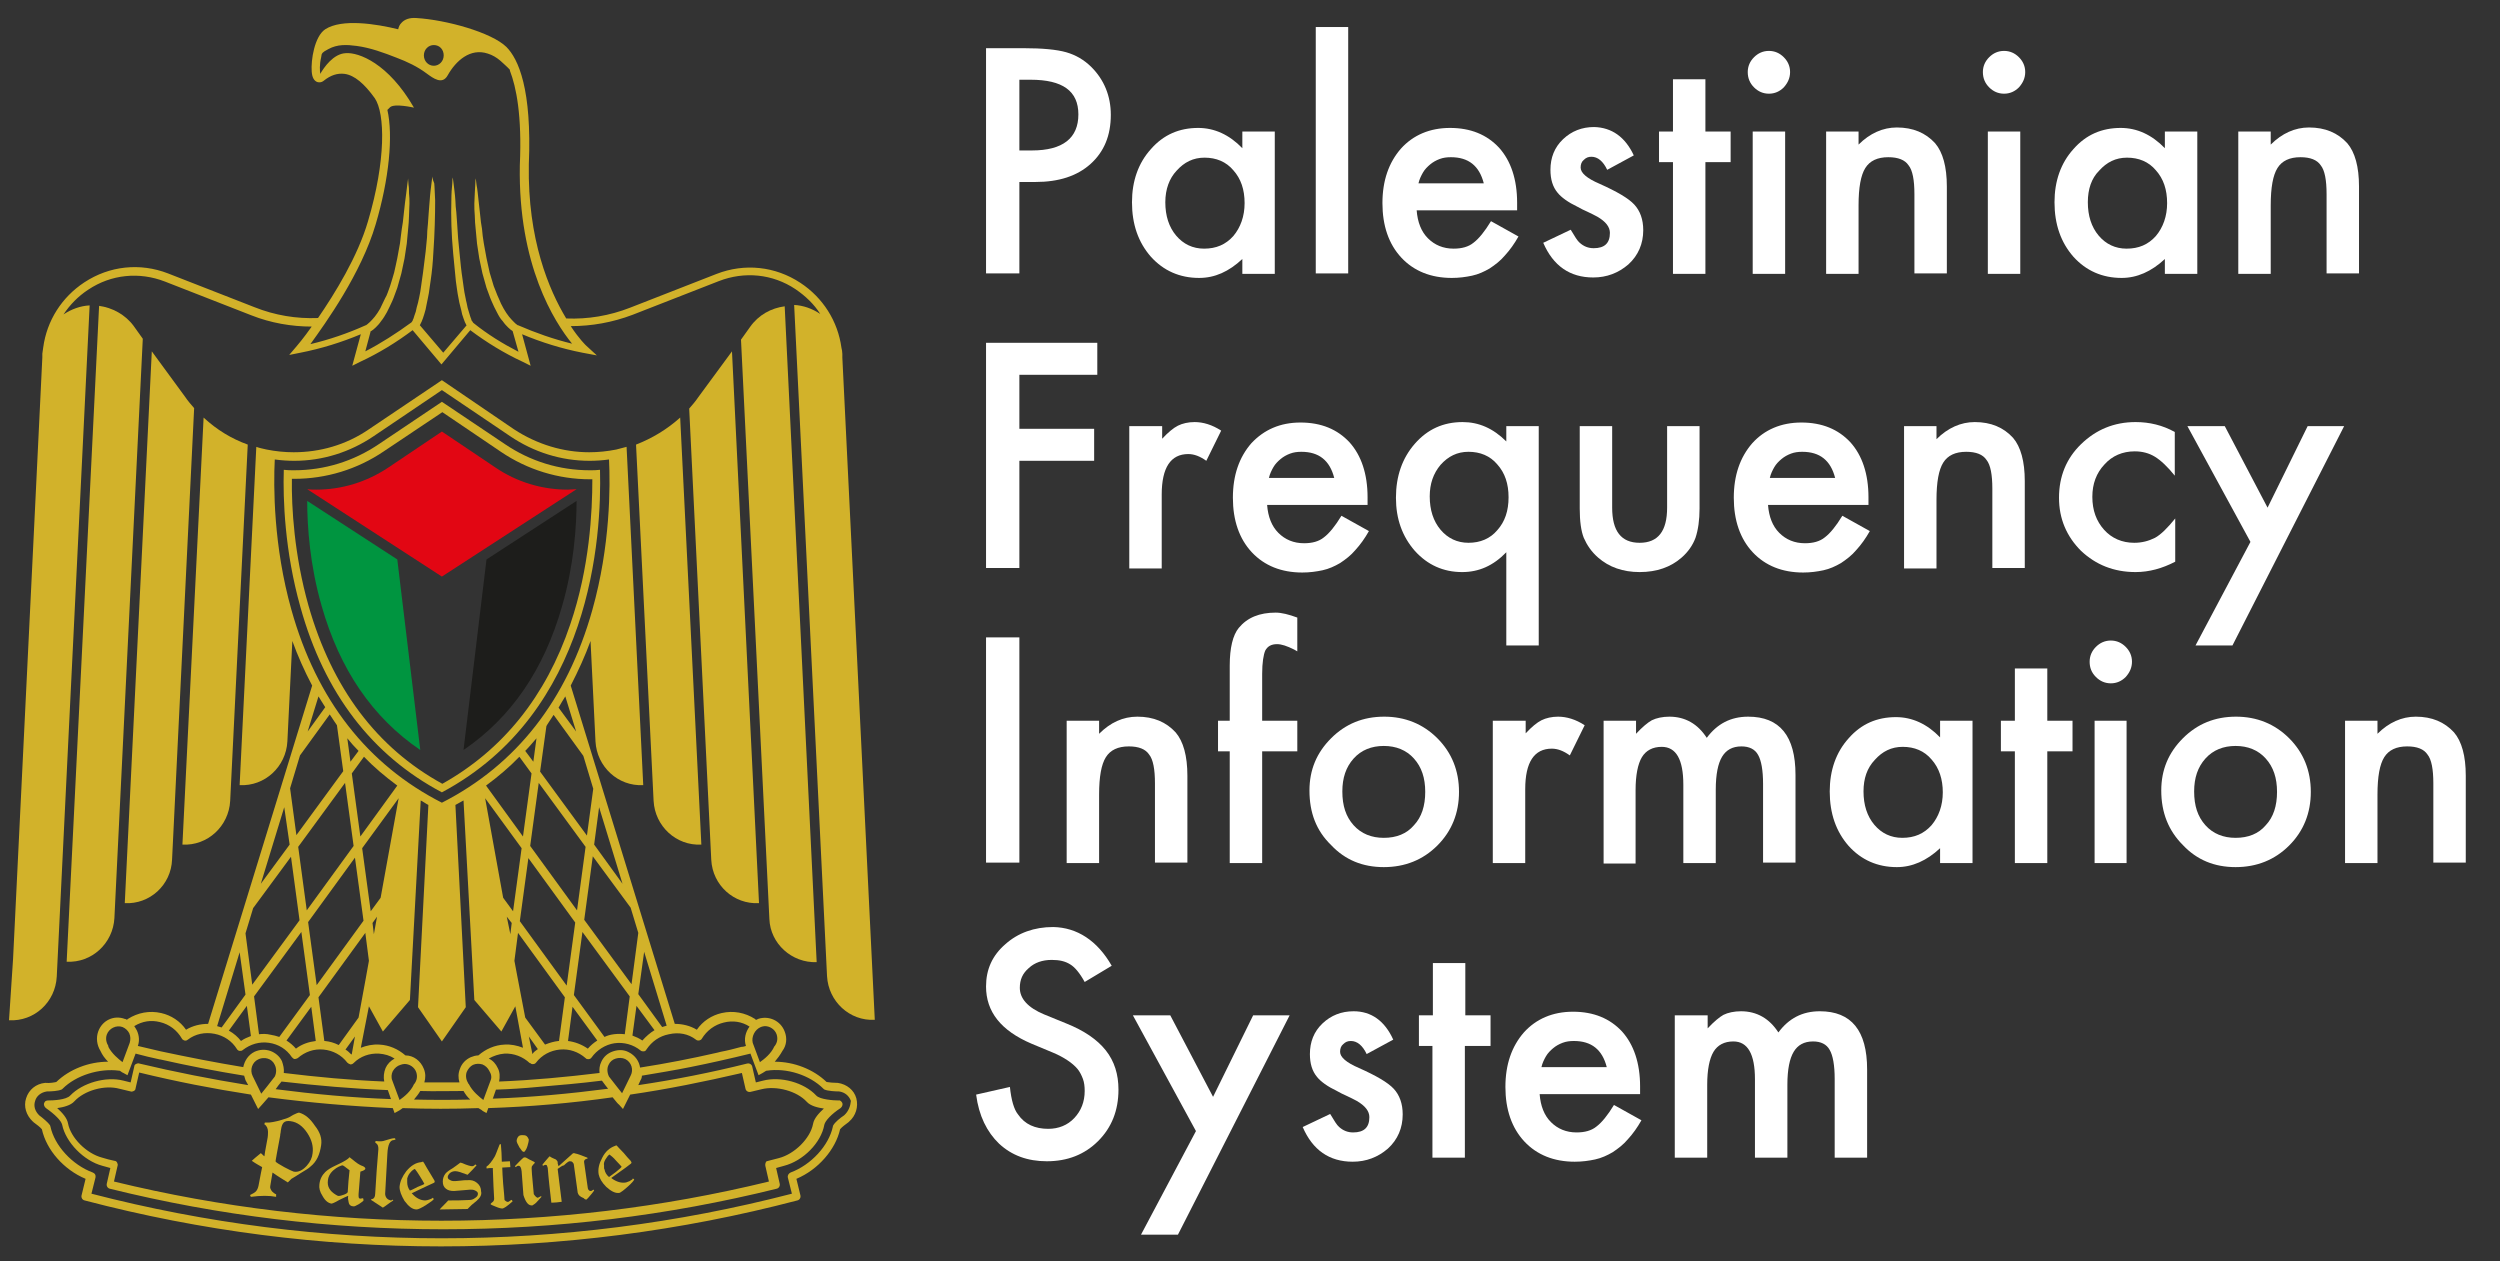 <?xml version="1.0" encoding="utf-8"?>
<!-- Generator: Adobe Illustrator 25.0.0, SVG Export Plug-In . SVG Version: 6.00 Build 0)  -->
<svg version="1.1" id="Layer_1" xmlns="http://www.w3.org/2000/svg" xmlns:xlink="http://www.w3.org/1999/xlink" x="0px" y="0px"
	 viewBox="0 0 555 280" style="enable-background:new 0 0 555 280;" xml:space="preserve">
<rect x="0" y="0" width="555" height="280" fill="#333333" stroke="none"/>
<style type="text/css">
	.st0{fill:#FFFFFF;}
	.st1{fill:#D2B22A;}
	.st2{fill:#E20613;}
	.st3{fill:#009540;}
	.st4{fill:#1D1D1B;}
</style>
<g>
	<path class="st0" d="M226.3,40.4v20.3h-7.4v-50h8.4c4.1,0,7.3,0.3,9.4,0.9c2.1,0.6,4,1.7,5.6,3.3c2.8,2.8,4.3,6.4,4.3,10.6
		c0,4.6-1.5,8.2-4.5,10.9c-3,2.7-7.1,4-12.2,4H226.3z M226.3,33.4h2.8c6.8,0,10.3-2.7,10.3-8c0-5.2-3.5-7.7-10.6-7.7h-2.5V33.4z"/>
	<path class="st0" d="M275.8,29.2h7.2v31.6h-7.2v-3.3c-3,2.8-6.1,4.2-9.6,4.2c-4.3,0-7.9-1.6-10.7-4.7c-2.8-3.2-4.2-7.2-4.2-12.1
		c0-4.7,1.4-8.7,4.2-11.8c2.8-3.2,6.3-4.7,10.5-4.7c3.6,0,6.9,1.5,9.8,4.5V29.2z M258.7,44.9c0,3,0.8,5.5,2.4,7.4
		c1.6,1.9,3.7,2.9,6.2,2.9c2.7,0,4.8-0.9,6.5-2.8c1.6-1.9,2.5-4.4,2.5-7.3c0-3-0.8-5.4-2.5-7.3c-1.6-1.9-3.8-2.8-6.4-2.8
		c-2.5,0-4.5,1-6.2,2.9C259.6,39.6,258.7,42,258.7,44.9z"/>
	<path class="st0" d="M299.3,6v54.7h-7.2V6H299.3z"/>
	<path class="st0" d="M336.8,46.7h-22.3c0.2,2.6,1,4.7,2.5,6.2c1.5,1.5,3.4,2.3,5.7,2.3c1.8,0,3.3-0.4,4.4-1.3
		c1.2-0.9,2.5-2.5,3.9-4.8l6.1,3.4c-0.9,1.6-1.9,3-3,4.2c-1,1.2-2.2,2.1-3.4,2.9c-1.2,0.7-2.5,1.3-3.9,1.6s-2.9,0.5-4.5,0.5
		c-4.6,0-8.4-1.5-11.2-4.5c-2.8-3-4.2-7.1-4.2-12.1c0-5,1.4-9,4.1-12.1c2.7-3,6.4-4.6,10.9-4.6c4.6,0,8.2,1.5,10.9,4.4
		c2.6,2.9,4,7,4,12.2L336.8,46.7z M329.4,40.7c-1-3.9-3.4-5.8-7.3-5.8c-0.9,0-1.7,0.1-2.5,0.4c-0.8,0.3-1.5,0.7-2.1,1.2
		c-0.6,0.5-1.2,1.1-1.6,1.8c-0.4,0.7-0.8,1.5-1,2.4H329.4z"/>
	<path class="st0" d="M362.7,34.5l-5.9,3.2c-0.9-1.9-2.1-2.9-3.5-2.9c-0.7,0-1.2,0.2-1.7,0.7c-0.5,0.4-0.7,1-0.7,1.7
		c0,1.2,1.4,2.4,4.2,3.6c3.8,1.7,6.4,3.2,7.7,4.6c1.3,1.4,2,3.3,2,5.7c0,3-1.1,5.6-3.3,7.6c-2.2,1.9-4.8,2.9-7.8,2.9
		c-5.2,0-8.9-2.6-11.1-7.7l6.1-2.9c0.9,1.5,1.5,2.5,2,2.9c0.9,0.8,1.9,1.2,3.1,1.2c2.4,0,3.6-1.1,3.6-3.4c0-1.3-0.9-2.5-2.8-3.6
		c-0.7-0.4-1.4-0.7-2.2-1.1c-0.7-0.3-1.5-0.7-2.2-1.1c-2.1-1-3.6-2.1-4.4-3.1c-1.1-1.3-1.6-3-1.6-5.1c0-2.7,0.9-5,2.8-6.8
		c1.9-1.8,4.2-2.7,6.9-2.7C357.8,28.3,360.8,30.4,362.7,34.5z"/>
	<path class="st0" d="M378.6,36v24.8h-7.2V36h-3.1v-6.8h3.1V17.6h7.2v11.6h5.6V36H378.6z"/>
	<path class="st0" d="M388,16c0-1.3,0.5-2.4,1.4-3.3c0.9-0.9,2-1.4,3.3-1.4c1.3,0,2.4,0.5,3.3,1.4c0.9,0.9,1.4,2,1.4,3.3
		c0,1.3-0.5,2.4-1.4,3.4c-0.9,0.9-2,1.4-3.3,1.4c-1.3,0-2.4-0.5-3.3-1.4C388.5,18.5,388,17.4,388,16z M396.3,29.2v31.6h-7.2V29.2
		H396.3z"/>
	<path class="st0" d="M405.4,29.2h7.2v2.9c2.5-2.5,5.4-3.8,8.5-3.8c3.6,0,6.4,1.2,8.5,3.5c1.7,2,2.6,5.2,2.6,9.6v19.3H425V43.1
		c0-3.1-0.4-5.3-1.3-6.4c-0.8-1.2-2.3-1.8-4.5-1.8c-2.4,0-4.1,0.8-5.1,2.4c-1,1.6-1.5,4.3-1.5,8.3v15.2h-7.2V29.2z"/>
	<path class="st0" d="M440.2,16c0-1.3,0.5-2.4,1.4-3.3c0.9-0.9,2-1.4,3.3-1.4c1.3,0,2.4,0.5,3.3,1.4c0.9,0.9,1.4,2,1.4,3.3
		c0,1.3-0.5,2.4-1.4,3.4c-0.9,0.9-2,1.4-3.3,1.4c-1.3,0-2.4-0.5-3.3-1.4C440.7,18.5,440.2,17.4,440.2,16z M448.5,29.2v31.6h-7.2
		V29.2H448.5z"/>
	<path class="st0" d="M480.6,29.2h7.2v31.6h-7.2v-3.3c-3,2.8-6.2,4.2-9.6,4.2c-4.3,0-7.9-1.6-10.7-4.7c-2.8-3.2-4.2-7.2-4.2-12.1
		c0-4.7,1.4-8.7,4.2-11.8c2.8-3.2,6.3-4.7,10.5-4.7c3.6,0,6.9,1.5,9.8,4.5V29.2z M463.5,44.9c0,3,0.8,5.5,2.4,7.4
		c1.6,1.9,3.7,2.9,6.2,2.9c2.7,0,4.8-0.9,6.5-2.8c1.6-1.9,2.5-4.4,2.5-7.3c0-3-0.8-5.4-2.5-7.3c-1.6-1.9-3.8-2.8-6.4-2.8
		c-2.5,0-4.5,1-6.2,2.9C464.3,39.6,463.5,42,463.5,44.9z"/>
	<path class="st0" d="M496.9,29.2h7.2v2.9c2.5-2.5,5.4-3.8,8.5-3.8c3.6,0,6.4,1.2,8.5,3.5c1.7,2,2.6,5.2,2.6,9.6v19.3h-7.2V43.1
		c0-3.1-0.4-5.3-1.3-6.4c-0.8-1.2-2.3-1.8-4.5-1.8c-2.4,0-4.1,0.8-5.1,2.4c-1,1.6-1.5,4.3-1.5,8.3v15.2h-7.2V29.2z"/>
	<path class="st0" d="M243.5,83.2h-17.2v12h16.6v7.1h-16.6v23.8h-7.4v-50h24.7V83.2z"/>
	<path class="st0" d="M250.8,94.6h7.2v2.8c1.3-1.4,2.5-2.4,3.5-2.9c1-0.5,2.3-0.8,3.7-0.8c1.9,0,3.9,0.6,5.9,1.9l-3.3,6.7
		c-1.4-1-2.7-1.5-4-1.5c-3.9,0-5.9,3-5.9,9v16.4h-7.2V94.6z"/>
	<path class="st0" d="M303.6,112.1h-22.3c0.2,2.6,1,4.7,2.5,6.2c1.5,1.5,3.4,2.3,5.7,2.3c1.8,0,3.3-0.4,4.4-1.3
		c1.2-0.9,2.5-2.5,3.9-4.8l6.1,3.4c-0.9,1.6-1.9,3-3,4.2c-1,1.2-2.2,2.1-3.4,2.9c-1.2,0.7-2.5,1.3-3.9,1.6s-2.9,0.5-4.5,0.5
		c-4.6,0-8.4-1.5-11.2-4.5c-2.8-3-4.2-7.1-4.2-12.1c0-5,1.4-9,4.1-12.1c2.8-3,6.4-4.6,10.9-4.6c4.6,0,8.2,1.5,10.9,4.4
		c2.6,2.9,4,7,4,12.2L303.6,112.1z M296.2,106.1c-1-3.9-3.4-5.8-7.3-5.8c-0.9,0-1.7,0.1-2.5,0.4c-0.8,0.3-1.5,0.7-2.1,1.2
		c-0.6,0.5-1.2,1.1-1.6,1.8c-0.4,0.7-0.8,1.5-1,2.4H296.2z"/>
	<path class="st0" d="M334.4,143.3v-20.7c-2.9,3-6.1,4.4-9.8,4.4c-4.2,0-7.7-1.6-10.5-4.7c-2.8-3.2-4.2-7.1-4.2-11.8
		c0-4.8,1.4-8.8,4.2-12c2.8-3.2,6.3-4.8,10.6-4.8c3.6,0,6.8,1.4,9.7,4.3v-3.4h7.2v48.7H334.4z M317.4,110.2c0,3,0.8,5.5,2.4,7.4
		c1.6,1.9,3.7,2.9,6.2,2.9c2.6,0,4.8-0.9,6.4-2.8c1.7-1.9,2.5-4.3,2.5-7.3c0-3-0.8-5.4-2.5-7.3c-1.6-1.9-3.8-2.8-6.4-2.8
		c-2.5,0-4.5,1-6.2,2.9C318.2,105.1,317.4,107.4,317.4,110.2z"/>
	<path class="st0" d="M357.9,94.6v18.1c0,5.2,2,7.8,6.1,7.8s6.1-2.6,6.1-7.8V94.6h7.2v18.3c0,2.5-0.3,4.7-0.9,6.5
		c-0.6,1.6-1.6,3.1-3.1,4.4c-2.4,2.1-5.5,3.2-9.3,3.2c-3.7,0-6.8-1.1-9.2-3.2c-1.5-1.3-2.5-2.8-3.2-4.4c-0.6-1.5-0.9-3.7-0.9-6.5
		V94.6H357.9z"/>
	<path class="st0" d="M414.8,112.1h-22.3c0.2,2.6,1,4.7,2.5,6.2c1.5,1.5,3.4,2.3,5.7,2.3c1.8,0,3.3-0.4,4.4-1.3
		c1.2-0.9,2.5-2.5,3.9-4.8l6.1,3.4c-0.9,1.6-1.9,3-3,4.2c-1,1.2-2.2,2.1-3.4,2.9c-1.2,0.7-2.5,1.3-3.9,1.6s-2.9,0.5-4.5,0.5
		c-4.6,0-8.4-1.5-11.2-4.5c-2.8-3-4.2-7.1-4.2-12.1c0-5,1.4-9,4.1-12.1c2.7-3,6.4-4.6,10.9-4.6c4.6,0,8.2,1.5,10.9,4.4
		c2.6,2.9,4,7,4,12.2L414.8,112.1z M407.4,106.1c-1-3.9-3.4-5.8-7.3-5.8c-0.9,0-1.7,0.1-2.5,0.4c-0.8,0.3-1.5,0.7-2.1,1.2
		c-0.6,0.5-1.2,1.1-1.6,1.8c-0.4,0.7-0.8,1.5-1,2.4H407.4z"/>
	<path class="st0" d="M422.7,94.6h7.2v2.9c2.5-2.5,5.4-3.8,8.5-3.8c3.6,0,6.4,1.2,8.5,3.5c1.7,2,2.6,5.2,2.6,9.6v19.3h-7.2v-17.6
		c0-3.1-0.4-5.3-1.3-6.4c-0.8-1.2-2.3-1.8-4.5-1.8c-2.4,0-4.1,0.8-5.1,2.4c-1,1.6-1.5,4.3-1.5,8.3v15.2h-7.2V94.6z"/>
	<path class="st0" d="M482.8,95.9v9.7c-1.6-2-3.1-3.4-4.4-4.2c-1.3-0.8-2.8-1.2-4.5-1.2c-2.7,0-5,1-6.7,2.9
		c-1.8,1.9-2.7,4.3-2.7,7.2c0,3,0.9,5.4,2.6,7.3c1.7,1.9,4,2.9,6.7,2.9c1.7,0,3.2-0.4,4.6-1.1c1.3-0.7,2.8-2.2,4.5-4.3v9.6
		c-2.9,1.5-5.8,2.3-8.8,2.3c-4.8,0-8.8-1.6-12.1-4.7c-3.2-3.2-4.9-7.1-4.9-11.8c0-4.7,1.6-8.7,4.9-11.9s7.3-4.9,12.1-4.9
		C477.2,93.7,480.1,94.4,482.8,95.9z"/>
	<path class="st0" d="M499.6,120.3l-14-25.7h8.3l9.5,18.1l8.9-18.1h8.1l-24.8,48.7h-8.2L499.6,120.3z"/>
	<path class="st0" d="M226.3,141.5v50h-7.4v-50H226.3z"/>
	<path class="st0" d="M236.8,160h7.2v2.9c2.5-2.5,5.3-3.8,8.5-3.8c3.6,0,6.4,1.2,8.5,3.5c1.7,2,2.6,5.2,2.6,9.6v19.3h-7.2v-17.6
		c0-3.1-0.4-5.3-1.3-6.4c-0.8-1.2-2.3-1.8-4.5-1.8c-2.4,0-4.1,0.8-5.1,2.4c-1,1.6-1.5,4.3-1.5,8.3v15.2h-7.2V160z"/>
	<path class="st0" d="M280.2,166.8v24.8h-7.2v-24.8h-2.6V160h2.6v-12.2c0-4,0.7-6.8,2-8.4c1.9-2.3,4.6-3.4,8.2-3.4
		c1.3,0,2.9,0.4,4.8,1.1v7.5l-0.7-0.4c-1.6-0.8-2.8-1.2-3.8-1.2c-1.3,0-2.1,0.5-2.6,1.4c-0.4,0.9-0.7,2.7-0.7,5.2V160h7.8v6.8H280.2
		z"/>
	<path class="st0" d="M290.7,175.5c0-4.6,1.6-8.4,4.8-11.6c3.2-3.2,7.1-4.8,11.8-4.8c4.6,0,8.6,1.6,11.8,4.8
		c3.2,3.2,4.8,7.2,4.8,11.9c0,4.7-1.6,8.7-4.8,11.9c-3.2,3.2-7.2,4.8-11.9,4.8c-4.7,0-8.6-1.6-11.7-4.9
		C292.2,184.4,290.7,180.4,290.7,175.5z M298,175.7c0,3.2,0.8,5.6,2.5,7.5c1.7,1.9,4,2.8,6.7,2.8c2.8,0,5.1-0.9,6.7-2.8
		c1.7-1.8,2.5-4.3,2.5-7.4c0-3.1-0.8-5.5-2.5-7.4c-1.7-1.9-4-2.8-6.7-2.8c-2.7,0-5,0.9-6.7,2.8S298,172.7,298,175.7z"/>
	<path class="st0" d="M331.5,160h7.2v2.8c1.3-1.4,2.5-2.4,3.5-2.9c1-0.5,2.3-0.8,3.7-0.8c1.9,0,3.9,0.6,5.9,1.9l-3.3,6.7
		c-1.4-1-2.7-1.5-4-1.5c-3.9,0-5.9,3-5.9,9v16.4h-7.2V160z"/>
	<path class="st0" d="M356,160h7.2v2.9c1.4-1.5,2.6-2.5,3.5-3c1-0.5,2.4-0.8,3.9-0.8c3.5,0,6.3,1.6,8.3,4.7c2.3-3.1,5.3-4.7,9.2-4.7
		c7,0,10.5,4.3,10.5,12.9v19.5h-7.2V174c0-3-0.4-5.2-1.1-6.4c-0.7-1.3-2-1.9-3.7-1.9c-2,0-3.4,0.8-4.3,2.3c-0.9,1.5-1.4,3.9-1.4,7.3
		v16.3h-7.2v-17.4c0-5.6-1.6-8.4-4.8-8.4c-2,0-3.5,0.8-4.4,2.3c-0.9,1.5-1.4,4-1.4,7.3v16.3H356V160z"/>
	<path class="st0" d="M430.7,160h7.2v31.6h-7.2v-3.3c-3,2.8-6.2,4.2-9.6,4.2c-4.3,0-7.9-1.6-10.7-4.7c-2.8-3.2-4.2-7.2-4.2-12.1
		c0-4.7,1.4-8.7,4.2-11.8c2.8-3.2,6.3-4.7,10.5-4.7c3.6,0,6.9,1.5,9.8,4.5V160z M413.7,175.7c0,3,0.8,5.5,2.4,7.4
		c1.6,1.9,3.7,2.9,6.2,2.9c2.7,0,4.8-0.9,6.5-2.8c1.6-1.9,2.5-4.4,2.5-7.3s-0.8-5.4-2.5-7.3c-1.6-1.9-3.8-2.8-6.4-2.8
		c-2.5,0-4.5,1-6.2,2.9C414.5,170.5,413.7,172.8,413.7,175.7z"/>
	<path class="st0" d="M454.5,166.8v24.8h-7.2v-24.8h-3.1V160h3.1v-11.6h7.2V160h5.6v6.8H454.5z"/>
	<path class="st0" d="M463.9,146.9c0-1.3,0.5-2.4,1.4-3.3c0.9-0.9,2-1.4,3.3-1.4c1.3,0,2.4,0.5,3.3,1.4c0.9,0.9,1.4,2,1.4,3.3
		c0,1.3-0.5,2.4-1.4,3.4c-0.9,0.9-2,1.4-3.3,1.4c-1.3,0-2.4-0.5-3.3-1.4C464.3,149.3,463.9,148.2,463.9,146.9z M472.1,160v31.6H465
		V160H472.1z"/>
	<path class="st0" d="M479.8,175.5c0-4.6,1.6-8.4,4.8-11.6c3.2-3.2,7.1-4.8,11.8-4.8c4.6,0,8.6,1.6,11.8,4.8
		c3.2,3.2,4.8,7.2,4.8,11.9c0,4.7-1.6,8.7-4.8,11.9c-3.2,3.2-7.2,4.8-11.9,4.8c-4.7,0-8.6-1.6-11.7-4.9
		C481.4,184.4,479.8,180.4,479.8,175.5z M487.1,175.7c0,3.2,0.8,5.6,2.5,7.5c1.7,1.9,4,2.8,6.7,2.8c2.8,0,5.1-0.9,6.7-2.8
		c1.7-1.8,2.5-4.3,2.5-7.4c0-3.1-0.8-5.5-2.5-7.4c-1.7-1.9-4-2.8-6.7-2.8c-2.7,0-5,0.9-6.7,2.8S487.1,172.7,487.1,175.7z"/>
	<path class="st0" d="M520.6,160h7.2v2.9c2.5-2.5,5.4-3.8,8.5-3.8c3.6,0,6.4,1.2,8.5,3.5c1.7,2,2.6,5.2,2.6,9.6v19.3h-7.2v-17.6
		c0-3.1-0.4-5.3-1.3-6.4c-0.8-1.2-2.3-1.8-4.5-1.8c-2.4,0-4.1,0.8-5.1,2.4c-1,1.6-1.5,4.3-1.5,8.3v15.2h-7.2V160z"/>
	<path class="st0" d="M246.8,214.4l-6,3.6c-1.1-2-2.2-3.3-3.2-3.9c-1.1-0.7-2.4-1-4.1-1c-2.1,0-3.8,0.6-5.1,1.8
		c-1.4,1.2-2,2.6-2,4.4c0,2.4,1.8,4.4,5.4,5.9l4.9,2c4,1.6,6.9,3.6,8.8,6c1.9,2.4,2.8,5.3,2.8,8.7c0,4.6-1.5,8.4-4.5,11.4
		c-3,3-6.8,4.5-11.4,4.5c-4.3,0-7.8-1.3-10.6-3.9c-2.7-2.6-4.5-6.2-5.1-10.9l7.5-1.7c0.3,2.9,0.9,5,1.8,6.1c1.5,2.2,3.8,3.2,6.7,3.2
		c2.3,0,4.3-0.8,5.8-2.4s2.3-3.6,2.3-6c0-1-0.1-1.9-0.4-2.7c-0.3-0.8-0.7-1.6-1.2-2.2c-0.6-0.7-1.3-1.3-2.2-1.9
		c-0.9-0.6-2-1.2-3.2-1.7l-4.8-2c-6.8-2.9-10.1-7.1-10.1-12.7c0-3.8,1.4-6.9,4.3-9.4c2.8-2.5,6.4-3.8,10.6-3.8
		C239.1,205.9,243.6,208.8,246.8,214.4z"/>
	<path class="st0" d="M265.5,251.1l-14-25.7h8.3l9.5,18.1l8.9-18.1h8.1l-24.8,48.7h-8.2L265.5,251.1z"/>
	<path class="st0" d="M309.3,230.8l-5.9,3.2c-0.9-1.9-2.1-2.9-3.5-2.9c-0.7,0-1.2,0.2-1.7,0.7c-0.5,0.4-0.7,1-0.7,1.7
		c0,1.2,1.4,2.4,4.2,3.6c3.8,1.7,6.4,3.2,7.7,4.6c1.3,1.4,2,3.3,2,5.7c0,3-1.1,5.6-3.3,7.6c-2.2,1.9-4.8,2.9-7.8,2.9
		c-5.2,0-8.9-2.6-11.1-7.7l6.1-2.9c0.9,1.5,1.5,2.5,2,2.9c0.9,0.8,1.9,1.2,3.1,1.2c2.4,0,3.6-1.1,3.6-3.4c0-1.3-0.9-2.5-2.8-3.6
		c-0.7-0.4-1.4-0.7-2.2-1.1c-0.7-0.3-1.5-0.7-2.2-1.1c-2.1-1-3.6-2.1-4.4-3.1c-1.1-1.3-1.6-3-1.6-5.1c0-2.7,0.9-5,2.8-6.8
		c1.9-1.8,4.2-2.7,6.9-2.7C304.4,224.5,307.4,226.6,309.3,230.8z"/>
	<path class="st0" d="M325.2,232.2V257H318v-24.8H315v-6.8h3.1v-11.6h7.2v11.6h5.6v6.8H325.2z"/>
	<path class="st0" d="M364.1,242.9h-22.3c0.2,2.6,1,4.7,2.5,6.2c1.5,1.5,3.4,2.3,5.7,2.3c1.8,0,3.3-0.4,4.4-1.3
		c1.2-0.9,2.5-2.5,3.9-4.8l6.1,3.4c-0.9,1.6-1.9,3-3,4.2c-1,1.2-2.2,2.1-3.4,2.9c-1.2,0.7-2.5,1.3-3.9,1.6s-2.9,0.5-4.5,0.5
		c-4.6,0-8.4-1.5-11.2-4.5c-2.8-3-4.2-7.1-4.2-12.1c0-5,1.4-9,4.1-12.1c2.7-3,6.4-4.6,10.9-4.6c4.6,0,8.2,1.5,10.9,4.4
		c2.6,2.9,4,7,4,12.2L364.1,242.9z M356.7,236.9c-1-3.9-3.4-5.8-7.3-5.8c-0.9,0-1.7,0.1-2.5,0.4c-0.8,0.3-1.5,0.7-2.1,1.2
		c-0.6,0.5-1.2,1.1-1.6,1.8c-0.4,0.7-0.8,1.5-1,2.4H356.7z"/>
	<path class="st0" d="M371.9,225.4h7.2v2.9c1.4-1.5,2.6-2.5,3.5-3c1-0.5,2.4-0.8,3.9-0.8c3.5,0,6.3,1.6,8.3,4.7
		c2.3-3.1,5.3-4.7,9.2-4.7c7,0,10.5,4.3,10.5,12.9V257h-7.2v-17.5c0-3-0.4-5.2-1.1-6.4c-0.7-1.3-2-1.9-3.7-1.9c-2,0-3.4,0.8-4.3,2.3
		c-0.9,1.5-1.4,3.9-1.4,7.3V257h-7.2v-17.4c0-5.6-1.6-8.4-4.8-8.4c-2,0-3.5,0.8-4.4,2.3c-0.9,1.5-1.4,4-1.4,7.3V257h-7.2V225.4z"/>
</g>
<path class="st1" d="M22,67.9l-7.2,145.6c5.6,0.3,10.3-4.1,10.6-9.7l6.3-128.6l-2-2.8C27.8,69.8,24.9,68.3,22,67.9"/>
<path class="st1" d="M38.2,190.8l4.9-100.2c-0.7-0.8-1.4-1.6-2-2.5L33.7,78l-6,122.5C33.2,200.8,38,196.5,38.2,190.8"/>
<path class="st1" d="M51.1,177.8L55,98.7c-3.6-1.3-6.9-3.3-9.8-6l-4.7,94.8C46.1,187.8,50.8,183.4,51.1,177.8"/>
<path class="st1" d="M12.6,216.8l7.3-149c-2,0.1-4,0.8-5.8,2c1.4-2.1,3.2-4,5.5-5.5c5.1-3.4,11.3-4,17-1.8l19.2,7.5
	c4.3,1.7,8.9,2.5,13.4,2.5c-1.9,2.7-3.3,4.3-3.3,4.3l-1.7,2l2.5-0.5c4.6-0.9,9.1-2.3,13.4-4.1l-1.9,7l1.8-0.9c4.1-1.9,8-4.3,11.6-7
	l6.4,7.6l6.4-7.6c3.6,2.7,7.5,5.1,11.6,7l1.8,0.9l-1.9-7c4.3,1.8,8.8,3.2,13.4,4.1l3.2,0.6l-2.4-2.2c0,0-1.5-1.4-3.4-4.3
	c4.6,0,9.2-0.8,13.7-2.5l19.2-7.5c5.7-2.2,11.9-1.6,17,1.8c2.2,1.5,4.1,3.3,5.5,5.5c-1.8-1.2-3.8-1.9-5.8-2l7.3,149
	c0.3,5.6,5,10,10.6,9.7l-7.2-147l0-0.8c0-0.5-0.1-1-0.2-1.4c-0.8-5.9-4.1-11.1-9.1-14.4c-5.6-3.7-12.4-4.4-18.6-2l-19.2,7.5
	c-4.6,1.8-9.4,2.6-14.2,2.4c-3.8-6.3-8.6-17.5-8.3-34.2c0.7-16.7-2.3-23.4-5-26.1C109.1,7.2,99.1,4.4,92.4,4
	c-1.5-0.1-2.6,0.3-3.3,1.1c-0.4,0.4-0.6,0.9-0.7,1.4c-4.9-1.2-12.5-2.4-16.2,0c-2.4,1.6-3.2,6.9-3,9.4c0.1,1.3,0.5,2,1.2,2.3
	c0.3,0.1,0.9,0.2,1.5-0.3c1.5-1.2,3-1.7,4.6-1.5c2.2,0.3,4.4,2.2,6.7,5.4c2.3,3.4,2.5,13.8-1.5,27.3c-2.3,7.9-7.4,16.1-11.1,21.5
	c-4.8,0.2-9.6-0.6-14.1-2.4l-19.2-7.5c-6.2-2.4-13-1.7-18.6,2c-5,3.3-8.3,8.5-9.1,14.4c-0.1,0.5-0.1,0.9-0.2,1.4l0,0.8l-1.9,39.3
	l-4.6,94.3L2,226.5C7.6,226.8,12.3,222.5,12.6,216.8 M98.5,12.3c0,1.3-1,2.3-2.2,2.3c-1.2,0-2.2-1-2.2-2.3c0-1.3,1-2.3,2.2-2.3
	C97.6,10,98.5,11,98.5,12.3 M83.4,49.8c3-10.1,3.9-19.7,2.6-25.4c0.2-0.2,0.4-0.4,0.6-0.6c1-0.9,5.3,0.1,5.3,0.1
	c-5.7-9.9-12.3-12.3-15.1-12.1c-2.8,0.1-4.9,3.2-5.7,4.6c-0.1-0.7-0.2-2,0.2-3.7c0-0.2,0.1-0.4,0.1-0.6c0,0,0,0,0,0
	c0.2-0.6,1-0.9,1.5-1.2c2-1.1,4.1-1,6.3-0.7c3,0.4,6,1.5,8.8,2.6c2.4,0.9,4.7,2,6.7,3.5c1.5,1.1,3.5,2.6,4.7,0.4
	c1.8-3.2,5-6.1,8.9-4.8c1,0.3,2,0.9,2.8,1.6c0.2,0.2,1.7,1.5,2.1,2c0,0,0,0.1,0,0.1c0,0,0,0.1,0,0.1c0,0,0,0,0,0
	c1.4,3.6,2.7,9.9,2.2,21c-0.4,22.2,7.7,34.8,11.6,39.6c-4.1-1-8.1-2.4-12-4.1l0,0c0,0,0,0-0.1,0c0,0-0.1-0.1-0.1-0.1
	c-0.2-0.1-0.4-0.3-0.7-0.6c-0.3-0.3-0.7-0.7-1.1-1.2c-0.4-0.5-0.8-1.1-1.2-1.8c-0.4-0.7-0.8-1.5-1.1-2.3c-0.4-0.8-0.7-1.8-1.1-2.7
	c-0.3-1-0.6-2-0.9-3c-0.2-1.1-0.5-2.1-0.7-3.2c-0.2-1.1-0.4-2.2-0.6-3.3c-0.2-1.1-0.3-2.1-0.4-3.2c-0.2-1-0.3-2-0.4-3
	c-0.1-1-0.2-1.9-0.3-2.7c-0.2-1.7-0.3-3.1-0.5-4c-0.1-1-0.2-1.5-0.2-1.5s-0.1,0.6-0.1,1.5c0,0.5-0.1,1.1-0.1,1.8
	c0,0.7-0.1,1.5-0.1,2.3c0,0.8,0,1.8,0.1,2.7c0,1,0.1,2,0.2,3c0.1,1.1,0.2,2.1,0.3,3.2c0.2,1.1,0.3,2.2,0.5,3.3
	c0.2,1.1,0.5,2.2,0.7,3.3c0.3,1.1,0.6,2.2,0.9,3.2c0.4,1,0.7,2,1.1,2.9c0.4,0.9,0.8,1.8,1.2,2.5c0.4,0.8,0.8,1.5,1.3,2
	c0.4,0.6,0.9,1.1,1.2,1.4c0.4,0.4,0.7,0.6,1,0.8l1.3,4.6c-3.5-1.8-6.9-3.9-10-6.4l0,0c0,0-0.1,0,0,0c0,0,0,0-0.1-0.1
	c0-0.1-0.1-0.2-0.2-0.3c-0.1-0.1-0.2-0.3-0.2-0.5c-0.2-0.4-0.3-0.9-0.5-1.5c-0.2-0.6-0.4-1.3-0.5-2c-0.2-0.7-0.3-1.6-0.5-2.4
	c-0.1-0.9-0.3-1.8-0.4-2.8c-0.3-1.9-0.5-4-0.7-6.1c-0.1-1-0.2-2.1-0.3-3.1c-0.1-1-0.1-2-0.2-3c-0.1-1-0.1-1.9-0.2-2.8
	c-0.1-0.9-0.2-1.7-0.2-2.5c-0.1-1.6-0.3-2.9-0.4-3.8c-0.1-0.9-0.2-1.4-0.2-1.4s-0.1,0.5-0.1,1.4c-0.1,0.9-0.2,2.2-0.2,3.8
	c-0.1,3.2,0,7.4,0.4,11.6c0.2,2.1,0.4,4.2,0.6,6.2c0.1,1,0.3,1.9,0.4,2.8c0.2,0.9,0.3,1.8,0.5,2.5c0.2,0.8,0.4,1.5,0.5,2.1
	c0.2,0.6,0.4,1.2,0.6,1.7c0.1,0.2,0.2,0.4,0.3,0.6c0,0.1,0.1,0.1,0.1,0.1l-5.2,6.1l-5.2-6.1c0-0.1,0.1-0.1,0.1-0.2
	c0.1-0.2,0.2-0.4,0.3-0.6c0.2-0.5,0.4-1,0.6-1.7c0.2-0.6,0.4-1.4,0.5-2.1c0.2-0.8,0.3-1.6,0.5-2.5c0.1-0.9,0.3-1.9,0.4-2.8
	c0.3-2,0.5-4.1,0.6-6.2c0.3-4.2,0.4-8.4,0.4-11.6c-0.1-1.6-0.1-2.9-0.2-3.8C96,39.8,96,39.2,96,39.2s-0.1,0.5-0.2,1.4
	c-0.1,0.9-0.3,2.2-0.4,3.8c-0.1,0.8-0.1,1.6-0.2,2.5c-0.1,0.9-0.1,1.8-0.2,2.8c-0.1,1-0.2,2-0.2,3c-0.1,1-0.2,2.1-0.3,3.1
	C94.2,58,94,60.1,93.7,62c-0.1,1-0.3,1.9-0.4,2.8c-0.2,0.9-0.3,1.7-0.5,2.4c-0.2,0.7-0.4,1.4-0.5,2c-0.2,0.6-0.4,1.1-0.5,1.5
	c-0.1,0.2-0.2,0.4-0.2,0.5c-0.1,0.1-0.1,0.2-0.2,0.3c-0.1,0.1-0.1,0.1-0.1,0.1c0,0,0,0,0,0C88,74,84.6,76.2,81.1,78l1.2-4.5
	c0,0,0,0,0.1,0c0.3-0.2,0.6-0.4,1-0.8c0.4-0.4,0.8-0.8,1.2-1.4c0.5-0.6,0.9-1.3,1.3-2c0.4-0.8,0.8-1.6,1.2-2.5
	c0.4-0.9,0.7-1.9,1.1-2.9c0.3-1,0.6-2.1,0.9-3.2c0.2-1.1,0.5-2.2,0.7-3.3c0.2-1.1,0.3-2.2,0.5-3.3c0.1-1.1,0.2-2.2,0.3-3.2
	c0.1-1.1,0.2-2.1,0.2-3c0-1,0.1-1.9,0.1-2.7c0-0.8,0-1.6-0.1-2.3c0-0.7,0-1.3-0.1-1.8c-0.1-1-0.1-1.5-0.1-1.5s-0.1,0.6-0.2,1.5
	c-0.1,1-0.3,2.4-0.5,4c-0.1,0.8-0.2,1.7-0.3,2.7c-0.1,1-0.2,2-0.4,3c-0.1,1-0.3,2.1-0.4,3.2c-0.2,1.1-0.4,2.2-0.6,3.3
	c-0.2,1.1-0.5,2.2-0.7,3.2c-0.3,1-0.6,2.1-0.9,3c-0.4,1-0.6,1.9-1.1,2.7c-0.4,0.9-0.8,1.6-1.1,2.3c-0.4,0.7-0.8,1.3-1.2,1.8
	c-0.4,0.5-0.8,0.9-1.1,1.2c-0.3,0.3-0.6,0.5-0.7,0.6c-0.1,0-0.1,0.1-0.1,0.1c-0.1,0-0.1,0-0.1,0l0,0c-4,1.8-8.1,3.2-12.3,4.2
	C72.3,71.7,80.2,60.7,83.4,49.8"/>
<path class="st1" d="M181.3,213.6l-7.1-145.6c-3,0.4-5.8,1.9-7.7,4.6l-2,2.8l6.3,128.6C171,209.5,175.8,213.8,181.3,213.6"/>
<path class="st1" d="M168.5,200.5l-6-122.5L155,88.2c-0.6,0.9-1.3,1.7-2,2.5l4.9,100.2C158.2,196.5,162.9,200.8,168.5,200.5"/>
<path class="st1" d="M141.2,98.7l3.9,79.1c0.3,5.6,5,10,10.6,9.7L151,92.7C148.1,95.3,144.8,97.3,141.2,98.7"/>
<path class="st1" d="M98.1,175.9c33.2-17.7,35.5-56.8,35.1-71.6c-0.8,0.1-1.5,0.1-2.3,0.1c-6.7,0-13.2-2-18.8-5.8l-14-9.4l-14,9.4
	c-5.6,3.8-12.1,5.8-18.8,5.8c-0.8,0-1.5,0-2.3-0.1c-0.2,6.5,0.2,18.1,3.7,30.5C72,153.9,82.6,167.7,98.1,175.9 M64.8,106.3
	c0.2,0,0.3,0,0.5,0c7.1,0,14-2.1,19.9-6.1l13-8.7l13,8.8c5.9,4,12.8,6.1,19.8,6.1c0.2,0,0.3,0,0.5,0c0,7.2-0.6,19.6-4.9,32.2
	c-5.4,16-15,27.9-28.4,35.4c-14.6-8-24.5-21.3-29.7-39.5C65.3,123.2,64.7,112.6,64.8,106.3"/>
<path class="st1" d="M186,240.4c0,0-0.1,0-0.1,0c-0.8,0-1.9-0.1-2.4-0.2c-2.9-2.8-7.2-4.5-11.5-4.5c0.6-0.7,1.2-1.5,1.7-2.4
	c0.9-1.2,1.1-2.8,0.5-4.3c-0.9-2.4-3.5-3.6-5.9-2.8c-0.2,0.1-0.3,0.2-0.5,0.2c-0.1-0.1-0.1-0.1-0.2-0.2c-2.2-1.4-4.8-1.9-7.4-1.3
	c-2.2,0.5-4.2,1.8-5.5,3.7c-1.5-0.9-3.2-1.3-4.9-1.3l-23.1-75.1c1.7-3.3,3.2-6.6,4.4-9.9l1.1,22.3c0.3,5.6,5,10,10.6,9.7l-3.7-75.1
	c-0.8,0.2-1.5,0.4-2.3,0.6c0,0,0,0,0,0c-2,0.4-4,0.6-6,0.6c-5.7,0-11.5-1.7-16.7-5.1L98.1,84.4L81.9,95.3
	c-5.1,3.5-10.9,5.1-16.7,5.1c-2,0-4-0.2-6-0.6c0,0,0,0,0,0c-0.8-0.2-1.5-0.3-2.3-0.6l-3.7,75.1c5.6,0.3,10.3-4.1,10.6-9.7l1.1-22.3
	c1.2,3.3,2.7,6.7,4.4,9.9l-23.1,75.1c-1.7,0-3.4,0.4-4.9,1.3c-1.3-1.9-3.3-3.2-5.5-3.7c-2.6-0.6-5.2-0.1-7.4,1.3c0,0-0.1,0-0.1,0.1
	c0,0-0.1,0.1-0.1,0.1c-0.2-0.1-0.3-0.2-0.5-0.2c-2.4-0.9-5,0.3-5.9,2.8c-0.5,1.4-0.3,3,0.5,4.3c0.4,0.9,1,1.7,1.7,2.4
	c-4.3,0-8.6,1.7-11.5,4.5c-0.4,0.1-1.5,0.3-2.4,0.2c0,0-0.1,0-0.1,0c-2,0.2-3.6,1.5-4.2,3.4c-0.6,1.8,0,3.8,1.5,5.2
	c0,0,0.1,0,0.1,0.1c0.7,0.5,1.6,1.2,1.9,1.6c1,4.6,4.9,9,9.7,11l-0.9,3.7c-0.1,0.5,0.2,1,0.7,1.1c25.9,6.8,52.5,10.2,79.1,10.2
	c26.6,0,53.2-3.4,79.1-10.2c0.5-0.1,0.8-0.6,0.7-1.1l-0.9-3.7c4.8-2,8.7-6.5,9.7-11c0.3-0.4,1.2-1.1,1.9-1.6c0,0,0.1-0.1,0.1-0.1
	c1.5-1.3,2.1-3.3,1.6-5.2C189.6,242,188,240.7,186,240.4 M168.9,228c0.3-0.1,0.6-0.2,0.9-0.2c1.1,0,2.2,0.7,2.6,1.8
	c0.3,0.9,0.2,1.8-0.4,2.6l-0.1,0.1c-0.7,1.6-2.2,2.8-3.2,3.5l-1.6-4.3C166.8,230.2,167.5,228.6,168.9,228 M154.5,230.8
	c0.2,0.2,0.5,0.2,0.7,0.2c0.3-0.1,0.5-0.2,0.6-0.4c1.1-1.8,2.8-3.1,4.9-3.6c2-0.5,4-0.2,5.7,0.9c-0.9,1.2-1.3,2.8-0.8,4.3
	c-0.3,0.1-0.6,0.2-1,0.2c-1.5,0.4-3,0.8-4.6,1.1c-0.3,0.1-0.5,0.1-0.8,0.2c-5.7,1.3-11.3,2.4-17.1,3.3c-0.2-1.4-1.1-2.7-2.5-3.4
	c-1.1-0.6-2.3-0.6-3.5-0.2c-1.2,0.4-2.1,1.2-2.6,2.3c-0.4,0.8-0.5,1.7-0.4,2.5c-7.4,0.9-14.8,1.6-22.3,1.9c0.2-1,0.2-2.1-0.3-3
	c-0.4-0.9-1.1-1.7-2-2.1c1.1-0.6,2.2-1,3.5-1.1c2.1-0.1,4.1,0.7,5.6,2.1c0,0,0,0,0.1,0c0.1,0.1,0.2,0.1,0.3,0.2c0.4,0.1,0.8,0,1-0.3
	c1.3-1.7,3.2-2.7,5.3-2.9c2.1-0.2,4.1,0.5,5.7,1.9c0.1,0.1,0.2,0.2,0.3,0.2c0.4,0.1,0.8,0,1-0.3c1.2-1.7,3.1-2.9,5.1-3.2
	c2.1-0.3,4.2,0.3,5.8,1.6c0.2,0.2,0.5,0.2,0.7,0.2c0.3,0,0.5-0.2,0.6-0.4c1.2-1.8,2.9-3,5-3.4C150.7,229.1,152.8,229.5,154.5,230.8
	 M169.9,258.8l0.8,3.5c-47.6,11.6-97.8,11.6-145.4,0l0.8-3.5c0.1-0.2,0-0.5-0.1-0.7c-0.1-0.2-0.3-0.4-0.6-0.4
	c-0.9-0.2-1.8-0.4-2.7-0.7c-3.5-0.9-7-4.4-7.6-7.6c-0.2-1.2-1.3-2.4-2.4-3.4c1.4-0.2,3-0.6,3.8-1.5c2.2-2.4,6.7-3.7,10-2.8
	c0.8,0.2,1.7,0.4,2.5,0.6c0.2,0.1,0.5,0,0.7-0.1c0.2-0.1,0.4-0.3,0.4-0.6l0.8-3.5c8.2,2,16.4,3.6,24.8,4.9l1.6,3.2l0.9-1
	c0,0,0.6-0.7,1.4-1.6c9.2,1.2,18.4,2,27.6,2.4l0.4,1.1l0.9-0.5c0,0,0.4-0.2,0.9-0.6c5.6,0.2,11.2,0.2,16.8,0
	c0.5,0.3,0.9,0.5,0.9,0.6l0.9,0.5l0.4-1.1c9.2-0.3,18.5-1.1,27.6-2.4c0.8,1,1.3,1.6,1.4,1.6l0.9,1l1.6-3.2
	c8.3-1.2,16.6-2.9,24.8-4.8l0.8,3.5c0.1,0.5,0.6,0.8,1.1,0.7c0.8-0.2,1.7-0.4,2.5-0.6c3.3-0.8,7.8,0.4,10,2.8
	c0.8,0.9,2.4,1.3,3.8,1.5c-1.1,1-2.2,2.2-2.4,3.4c-0.6,3.2-4.1,6.7-7.6,7.6c-0.9,0.2-1.8,0.5-2.7,0.7
	C170.1,257.8,169.8,258.3,169.9,258.8 M80.4,188.3l8.1-11.1l-4,22.1l-2.2,3L80.4,188.3z M68.1,202.1L66.2,188l10.4-14.2l1.9,14
	L68.1,202.1z M56.2,201.6l8.4-11.4l1.9,14.1l-10.5,14.3l-1.5-11.4L56.2,201.6z M68.4,204.7l10.4-14.3l1.9,14l-10.4,14.3L68.4,204.7z
	 M83.7,203.5l-0.7,3.9l-0.3-2.5L83.7,203.5z M64.3,187.5l-6.4,8.7l5.2-17L64.3,187.5z M80,185.7l-1.9-14l2.7-3.7
	c2.2,2.3,4.7,4.4,7.4,6.4L80,185.7z M77.8,169.1l-0.7-5.2c0.8,1,1.6,1.9,2.5,2.8L77.8,169.1z M76.2,171.2l-10.4,14.2L64.4,175
	l2.2-7.3l6.6-9.1c0.5,0.8,1.6,2.4,1.6,2.4L76.2,171.2z M68.3,162.4l2.4-7.8c0.5,0.8,1,1.6,1.5,2.4L68.3,162.4z M53.2,211.4l1.3,9.4
	l-5.3,7.3c-0.3-0.1-0.7-0.2-1-0.3L53.2,211.4z M54.8,223.3l0.9,6.7c-0.8,0.3-1.5,0.6-2.2,1.1c-0.7-0.9-1.6-1.7-2.7-2.3L54.8,223.3z
	 M57.5,229.6l-1.1-8.4l10.5-14.3l1.9,14l-6.8,9.3c-0.6-0.2-1.3-0.4-2-0.5C59.2,229.5,58.3,229.5,57.5,229.6 M69.1,223.5l1,7.6
	c-1.6,0.2-3.1,0.7-4.4,1.7c-0.6-0.7-1.3-1.3-2.1-1.8L69.1,223.5z M72.1,231.1c0,0-0.1,0-0.1,0l-1.3-9.7l10.4-14.3l0.8,6.2l-0.7,3.9
	l-1.6,8.7l0,0l-4.4,6.1C74.2,231.5,73.2,231.2,72.1,231.1 M78.8,230.1l-0.7,3.9c0,0,0,0-0.1,0.1c-0.4-0.4-0.8-0.8-1.3-1.1
	L78.8,230.1z M81.9,223.4L85,229l6-7l2.4-44.3c0.6,0.3,1.1,0.7,1.7,1l-2.3,44.9l5.3,7.6l5.3-7.6l-2.3-44.9c0.6-0.3,1.2-0.7,1.8-1
	l2.4,44.3l6,7l3.1-5.6l1.7,9.2c-1.3-0.5-2.7-0.8-4.1-0.7c-2.2,0.1-4.2,1-5.8,2.4c-0.6,0-1.2,0.2-1.7,0.4c-1.1,0.5-2,1.4-2.4,2.6
	c-0.4,1-0.4,2-0.1,3c-2.6,0-5.2,0-7.8,0c0.3-1,0.3-2-0.1-3c-0.7-1.8-2.3-3-4.1-3c-1.6-1.4-3.6-2.3-5.8-2.4c-1.4-0.1-2.8,0.2-4.1,0.7
	L81.9,223.4z M112.5,203.5l1.1,1.4l-0.3,2.5L112.5,203.5z M117.3,190.5l10.4,14.3l-1.9,14l-10.4-14.3L117.3,190.5z M129.7,204.2
	l1.9-14.1l8.4,11.4l1.7,5.6l-1.5,11.4L129.7,204.2z M131.9,187.5l1.1-8.3l5.2,17L131.9,187.5z M128.1,202.1l-10.4-14.3l1.9-14
	L130,188L128.1,202.1z M113.9,202.3l-2.2-3l-4-22.1l8.1,11.1L113.9,202.3z M118.2,234C118.1,233.9,118.1,233.9,118.2,234l-0.8-3.9
	l2,2.8C119,233.2,118.5,233.5,118.2,234 M121,231.9l-4.4-6v0l-1.8-9.4l-0.6-3.2l0.8-6.2l10.4,14.3l-1.3,9.7c0,0-0.1,0-0.1,0
	C123,231.2,122,231.5,121,231.9 M127.1,223.5l5.5,7.5c-0.8,0.5-1.5,1.1-2.1,1.8c-1.3-0.9-2.8-1.5-4.4-1.7L127.1,223.5z M134.2,230.2
	l-6.8-9.3l1.9-14l10.5,14.3l-1.1,8.4c-0.8-0.1-1.6-0.1-2.4,0C135.5,229.7,134.8,229.9,134.2,230.2 M141.3,223.3l4,5.4
	c-1,0.6-1.9,1.4-2.7,2.3c-0.7-0.5-1.4-0.8-2.2-1.1L141.3,223.3z M147,228l-5.3-7.3l1.3-9.4l5,16.4C147.6,227.8,147.3,227.9,147,228
	 M125.5,154.6l2.4,7.8l-3.9-5.3C124.5,156.2,125,155.4,125.5,154.6 M122.9,158.7l6.6,9.1l2.2,7.3l-1.4,10.4l-10.4-14.2l1.4-10.1
	C121.3,161.1,122.4,159.5,122.9,158.7 M118.4,169.1l-1.8-2.4c0.9-0.9,1.7-1.9,2.5-2.8L118.4,169.1z M115.3,168l2.7,3.7l-1.9,14
	l-8.2-11.3C110.6,172.4,113.1,170.3,115.3,168 M93.3,242.2c3.2,0.1,6.4,0,9.6,0c0.4,0.7,0.9,1.4,1.5,1.9c-4.2,0.1-8.3,0.1-12.5,0
	C92.4,243.5,92.9,242.9,93.3,242.2 M135.2,239c-0.4-0.8-0.5-1.8-0.1-2.6c0.3-0.7,0.9-1.2,1.6-1.4c0.7-0.2,1.4-0.2,2.1,0.1
	c1.4,0.7,1.9,2.4,1.2,3.7l-1.9,3.9C137.5,241.9,136.4,240.6,135.2,239 M135,241.7c-8.5,1.1-17,1.9-25.6,2.2l0.7-2
	c3.1-0.1,6.2-0.3,9.3-0.6c4.7-0.4,9.5-0.8,14.2-1.4v0l0.1,0.1C134.2,240.7,134.6,241.2,135,241.7 M108.9,239.9l-1.6,4.3
	c-0.9-0.7-2.4-1.9-3.2-3.5l-0.1-0.1c-0.5-0.8-0.7-1.7-0.4-2.6c0.3-0.7,0.8-1.3,1.4-1.6c0.7-0.3,1.4-0.3,2.1-0.1
	c0.7,0.3,1.2,0.8,1.5,1.4C109.1,238.5,109.2,239.2,108.9,239.9 M88.9,236.4c0.3-0.1,0.6-0.2,0.9-0.2c1.1,0,2.2,0.7,2.6,1.8
	c0.3,0.9,0.2,1.8-0.4,2.6l-0.1,0.1c-0.7,1.6-2.2,2.8-3.2,3.5l-1.6-4.3c-0.3-0.7-0.2-1.5,0.1-2.1C87.6,237.1,88.2,236.6,88.9,236.4
	 M62.5,240.1L62.5,240.1c7.9,0.9,15.7,1.6,23.6,1.9l0.7,2c-8.5-0.3-17.1-1.1-25.6-2.2C61.6,241.2,62,240.7,62.5,240.1 M61,239
	c-1.2,1.6-2.3,2.9-3,3.8l-1.9-3.9c-0.7-1.4-0.1-3.1,1.2-3.7c0.4-0.2,0.8-0.3,1.2-0.3c0.3,0,0.6,0,0.9,0.1c0.7,0.2,1.3,0.7,1.6,1.4
	C61.4,237.2,61.4,238.2,61,239 M64.7,135.4c-4-14.2-4-27.5-3.7-33.4c1.4,0.2,2.9,0.3,4.3,0.3c6.3,0,12.4-1.9,17.7-5.5l15.1-10.2
	l15.1,10.2c5.3,3.6,11.4,5.5,17.7,5.5c1.4,0,2.9-0.1,4.3-0.3c0.3,5.9,0.3,19.2-3.7,33.4c-5.6,20-16.9,34.4-33.4,42.8
	C81.6,169.8,70.3,155.4,64.7,135.4 M35.5,226.9c2.1,0.5,3.8,1.8,4.9,3.7c0.1,0.1,0.1,0.2,0.2,0.2c0.3,0.3,0.8,0.3,1.1,0
	c1.7-1.3,3.8-1.7,5.9-1.3c2.1,0.4,3.9,1.6,5,3.4c0.1,0.2,0.4,0.4,0.6,0.4c0.3,0,0.5,0,0.7-0.2c1.7-1.3,3.7-1.9,5.8-1.6
	c2.1,0.3,3.9,1.4,5.1,3.2c0.2,0.2,0.4,0.4,0.6,0.4c0.3,0,0.5-0.1,0.7-0.2c1.6-1.4,3.6-2.1,5.7-1.9c2.1,0.2,4,1.2,5.3,2.9
	c0.2,0.2,0.4,0.3,0.7,0.4c0.3,0,0.5-0.1,0.7-0.3c1.5-1.5,3.5-2.2,5.6-2.1c1.3,0.1,2.4,0.4,3.5,1.1c-0.9,0.5-1.6,1.2-2,2.1
	c-0.4,1-0.5,2-0.3,3c-7.5-0.3-14.9-1-22.3-1.9c0.1-0.9-0.1-1.7-0.4-2.6c-0.5-1.1-1.5-1.9-2.6-2.3c-1.2-0.4-2.4-0.3-3.5,0.2
	c-1.4,0.7-2.2,2-2.5,3.4c-6.1-1-12.2-2.2-18.3-3.5c-1.7-0.4-3.4-0.8-5.1-1.2c0.4-1.1,0.3-2.3-0.2-3.4c-0.2-0.4-0.4-0.7-0.6-1
	C31.6,226.7,33.5,226.4,35.5,226.9 M24.1,232.3c-0.5-0.8-0.7-1.7-0.4-2.6c0.5-1.4,2.1-2.2,3.5-1.7c0.7,0.3,1.2,0.8,1.5,1.4
	c0.3,0.7,0.3,1.4,0.1,2.1l-1.6,4.3c-0.9-0.7-2.4-1.9-3.2-3.5L24.1,232.3z M187.4,247.6c-0.9,0.6-2,1.5-2.4,2.2
	c-0.1,0.1-0.1,0.2-0.1,0.3c-0.9,4.2-4.8,8.5-9.4,10.2c-0.4,0.2-0.7,0.6-0.6,1.1l0.9,3.6c-50.9,13.2-104.6,13.2-155.5,0l0.9-3.6
	c0.1-0.5-0.1-0.9-0.6-1.1c-4.6-1.7-8.5-6-9.4-10.2c0-0.1-0.1-0.2-0.1-0.3c-0.4-0.6-1.6-1.6-2.4-2.2c-0.9-0.9-1.3-2-0.9-3.2
	c0.3-1.1,1.3-1.9,2.6-2.1c1,0,2.5-0.1,3.2-0.4c0.1,0,0.2-0.1,0.3-0.2c3-3,8.2-4.6,12.6-4c0,0,0.1,0,0.1,0c0.4,0.3,0.7,0.5,0.8,0.5
	l0.9,0.5l1.8-4.8c1.8,0.5,3.6,0.9,5.4,1.3c0,0,0,0,0.1,0c6.2,1.4,12.4,2.6,18.6,3.6c0.1,0.3,0.2,0.6,0.3,1l0.6,1.1
	c-8.1-1.3-16.2-2.9-24.2-4.8c-0.2-0.1-0.5,0-0.7,0.1c-0.2,0.1-0.4,0.3-0.4,0.6l-0.8,3.5c-0.5-0.1-1.1-0.3-1.6-0.4
	c-3.9-1-9.1,0.5-11.8,3.3c-0.9,1-3.9,1.1-4.9,1.1c-0.3,0-0.7,0.1-0.8,0.4c-0.3,0.4-0.1,1,0.3,1.3c2,1.4,3.4,2.8,3.6,3.7
	c0.8,3.9,4.8,8,8.9,9.1c0.6,0.2,1.2,0.3,1.8,0.5l-0.8,3.5c-0.1,0.5,0.2,1,0.7,1.1c24.2,6,49.1,9,74,9c24.9,0,49.8-3,74-9
	c0.5-0.1,0.8-0.6,0.7-1.1l-0.8-3.5c0.6-0.2,1.2-0.3,1.8-0.5c4.2-1.1,8.2-5.1,8.9-9.1c0.2-0.9,1.6-2.4,3.6-3.7
	c0.4-0.3,0.6-0.9,0.3-1.3c-0.2-0.3-0.5-0.5-0.8-0.4c-1,0-4.1-0.2-4.9-1.1c0,0,0,0,0,0c-2.7-2.9-7.9-4.3-11.8-3.3
	c-0.5,0.1-1.1,0.3-1.6,0.4l-0.8-3.5c-0.1-0.5-0.6-0.8-1.1-0.7c-8,2-16.1,3.6-24.2,4.8l0.5-1.1c0.2-0.3,0.3-0.6,0.3-1
	c3.6-0.6,7.2-1.2,10.7-1.9c4.5-0.9,8.9-1.9,13.4-3l1.8,4.8l0.9-0.5c0,0,0.3-0.2,0.8-0.5c0,0,0.1,0,0.1,0c4.5-0.7,9.6,1,12.6,4
	c0.1,0.1,0.2,0.2,0.3,0.2c0.7,0.3,2.3,0.4,3.2,0.4c1.3,0.2,2.2,1,2.6,2.1C188.8,245.5,188.4,246.7,187.4,247.6"/>
<path class="st1" d="M71.3,254.2c-0.3,2.1-1,3.7-2.4,4.8c-0.4,0.4-1.1,0.8-2.1,1.4c-0.9,0.6-1.6,1-2.1,1.3c-0.1,0.1-0.3,0.3-0.8,0.8
	c-1.1-0.7-2.3-1.4-3.4-2.2c-0.2,1-0.3,2-0.5,3c-0.1,0.4,0.1,0.8,0.4,1.2c0.3,0.3,0.6,0.5,0.8,0.6c0,0,0,0,0.1,0c0,0.3,0,0.5,0,0.6
	c-1.5-0.3-3.4-0.3-5.6,0c-0.1-0.1-0.1-0.3-0.2-0.4c0.6-0.3,1-0.5,1.3-0.8c0.3-0.3,0.5-0.8,0.6-1.3c0.4-2.2,0.7-3.6,0.8-4.1
	c-0.5-0.3-1.3-0.7-2.3-1.4c0.3-0.3,0.9-0.8,2-1.7c0.3,0.2,0.5,0.5,0.8,0.7c0-0.2,0.2-1.4,0.6-3.5c0.2-0.9,0.2-1.5,0.2-1.9
	c0-0.8-0.3-1.4-0.8-1.7c0,0,0-0.2,0.1-0.4c0.3,0,0.6,0,1,0c1-0.1,2.3-0.4,4-1c0.1,0,0.5-0.2,1.3-0.7c0.6-0.3,1.1-0.5,1.3-0.5
	c1.4,0.4,2.5,1.4,3.5,2.9C71.1,251.4,71.5,252.8,71.3,254.2 M69.4,256c0.2-1.5-0.2-3-1.2-4.5c-1-1.5-2.2-2.4-3.7-2.6
	c-0.7-0.1-1.2,0-1.5,0.3c-0.3,0.3-0.5,0.8-0.6,1.5c0,0.1-0.1,0.3-0.1,0.7c-0.1,0.4-0.1,0.6-0.1,0.7c0,0.1-0.1,0.5-0.2,1.1
	c-0.1,0.6-0.2,1.1-0.3,1.6c-0.2,0.9-0.3,1.8-0.5,2.8c0,0.1,0,0.2,0,0.3c0.2,0.2,0.8,0.6,1.9,1.2c1.1,0.6,1.8,0.9,2.1,1
	c1,0.2,2-0.3,2.9-1.3C68.9,257.9,69.3,257,69.4,256"/>
<path class="st1" d="M80.7,266.5c0,0.1-0.4,0.4-1,0.8c-0.7,0.4-1.1,0.6-1.3,0.5c-0.5,0-0.9-0.3-1-0.9c-0.1-0.4-0.2-0.9-0.1-1.4
	c0,0,0,0-0.1,0c-0.2,0.1-0.9,0.4-1.9,0.9c-1,0.6-1.6,0.8-1.7,0.8c-0.7-0.1-1.4-0.6-2-1.7c-0.6-0.9-0.8-1.8-0.7-2.5
	c0.1-1.2,0.6-2.1,1.3-2.8c0.5-0.5,1.3-1,2.4-1.5c1.3-0.6,2.2-1.1,2.7-1.5c0.1-0.1,0.2-0.2,0.3-0.3c1,0.8,1.7,1.4,2.3,1.7
	c0.2,0.1,0.4,0.2,0.7,0.3c0.4,0.2,0.5,0.4,0.5,0.5c0,0.3-0.4,0.5-1.1,0.7c-0.1,1.7-0.3,3.3-0.4,5c0,0.2,0,0.3,0,0.4
	c0,0.4,0.1,0.6,0.4,0.6c0.5-0.1,0.7-0.1,0.6-0.1C80.6,266.1,80.7,266.2,80.7,266.5 M77.6,259.8c-0.9-0.7-1.4-1.1-1.6-1.1
	c-0.1,0-0.3,0.1-0.8,0.3c-0.4,0.2-0.7,0.4-0.8,0.5c-1,0.7-1.5,1.6-1.6,2.5c-0.2,1.4,0.4,2.4,1.7,3.2c0.3,0.2,0.5,0.3,0.7,0.3
	c0.3,0,0.6-0.1,1.2-0.3c0.5-0.2,0.8-0.4,0.8-0.6C77.3,263,77.4,261.4,77.6,259.8"/>
<path class="st1" d="M87.7,252.7c0,0.1,0.1,0.2,0.1,0.3c-0.2,0-0.3,0.1-0.4,0.1c-0.8,0-1.3,1-1.4,3c-0.2,3-0.3,6-0.5,9
	c0.1,0.8,0.5,1.2,1.2,1.4c0.1,0,0.3,0,0.5-0.2c0,0.1,0.1,0.1,0.1,0.2c-0.8,0.5-1.5,1.1-2.3,1.6c-0.9-0.6-1.7-1.1-2.6-1.7
	c0-0.1,0-0.2,0.1-0.2c0.5,0,0.8-0.5,0.8-1.3c0.2-3.3,0.4-6.5,0.7-9.8c0-0.6-0.1-1-0.5-1.3c-0.1-0.1-0.2-0.1-0.2-0.2
	c0-0.1,0.1-0.2,0.1-0.3c0.7,0.1,1.3,0.1,1.7,0c1.3-0.4,2-0.6,2.3-0.6C87.5,252.7,87.6,252.7,87.7,252.7"/>
<path class="st1" d="M96.5,262.4c0,0.1-0.1,0.1-0.2,0.2c-0.3,0.1-1.9,0.9-4.9,2.3c0,0,0.1,0.1,0.1,0.1c0.9,1,1.9,1.5,2.9,1.5
	c0.3,0,0.6-0.1,0.9-0.2c0.3-0.1,0.5-0.2,0.5-0.2c0.1-0.1,0.2-0.1,0.3-0.2c0.1,0.1,0.1,0.2,0.2,0.3c-0.1,0.2-0.6,0.6-1.7,1.3
	c-1.1,0.7-1.8,1-2.1,1c-1,0-1.8-0.7-2.7-1.9c-0.7-1.2-1.1-2.2-1.1-3.1c0.1-1.2,0.6-2.3,1.5-3.5c1-1.2,2.1-1.9,3.3-2
	c0.1,0,0.2-0.1,0.3-0.1c0,0,0.1,0,0.1,0c0.1,0,0.1,0.1,0.1,0.1c0.2,0.2,0.5,0.9,1.2,2c0.4,0.7,0.8,1.3,1.2,2
	C96.5,262.2,96.5,262.2,96.5,262.4 M94.2,262.8c-0.2-0.4-0.5-0.9-1-1.7c-0.4-0.7-0.8-1.2-1.1-1.6c-0.3,0.1-0.7,0.4-1.1,0.9
	c-0.4,0.5-0.5,0.9-0.6,1.2c0,0,0,0.2,0,0.4s0,0.4,0,0.5c0,0.6,0.2,1.3,0.6,1.8c0.4-0.1,0.9-0.4,1.7-0.8
	C93.7,263.1,94.2,262.9,94.2,262.8"/>
<path class="st1" d="M105.8,266.6c-0.4,0.3-0.7,0.6-1.1,0.9c-0.4,0.4-0.7,0.7-0.9,0.9c-2.1,0-4.2,0.1-6.2,0.1c0.6-0.7,1.3-1.3,1.9-2
	c1.5,0,3.1,0,4.6-0.1c0.5,0,0.9-0.1,1.3-0.4c0.5-0.3,0.7-0.6,0.7-1c0-0.3-0.2-0.5-0.6-0.7c-0.4-0.2-0.7-0.2-1.1-0.2
	c-1.2,0.1-2.4,0.2-3.6,0.3c-0.7,0-1.3-0.1-1.8-0.5c-0.5-0.4-0.7-0.9-0.7-1.6c0-0.7,0.2-1.3,0.7-1.9c0.2-0.2,0.7-0.6,1.4-1
	c0.5-0.3,1.1-0.8,1.8-1.3c0.1,0,0.3,0.1,0.4,0.1c1.1,0.5,1.9,0.7,2.2,0.7c0.2,0,0.5-0.1,0.7-0.4c0.1,0.1,0.2,0.1,0.3,0.2
	c-0.6,0.7-1.3,1.4-2,2.1c-1.3-0.5-2.2-0.8-2.7-0.8c-0.4,0-0.8,0.1-1.2,0.4c-0.3,0.3-0.5,0.6-0.5,0.9c0,0.2,0.1,0.5,0.4,0.6
	c0.3,0.2,0.6,0.3,0.9,0.3c0.3,0,0.8,0,1.5-0.1c0.6-0.1,1.2-0.1,1.5-0.1c0.9-0.1,1.6,0.1,2.2,0.6c0.6,0.5,0.9,1.1,0.9,1.9
	C107,265.2,106.6,265.9,105.8,266.6"/>
<path class="st1" d="M113.8,266.7c-1.2,1.1-2,1.6-2.3,1.6c-0.2,0-0.7-0.1-1.4-0.4c-0.8-0.3-1.2-0.5-1.2-0.6c0,0,0.1-0.2,0.4-0.4
	c0.3-0.2,0.4-0.5,0.4-0.8c-0.1-1.6-0.2-3.8-0.3-6.8c-0.4,0-0.9,0-1.3,0.1c-0.1,0-0.1-0.1-0.1-0.2c0-0.1,0-0.1,0-0.2
	c0.6-0.4,1.2-1.2,1.8-2.2c0.2-0.3,0.5-1.2,1.1-2.7c0.1-0.1,0.1-0.1,0.2-0.1c0,0,0.1,0,0.1,0.1c0.1,1.3,0.2,2.5,0.2,3.8
	c0.6,0,1.2-0.1,1.8-0.1c0,0.4,0.1,0.8,0.1,1.3c-0.6,0-1.2,0.1-1.8,0.1c0,0.8,0.1,2,0.2,3.6c0.2,2.1,0.3,3.3,0.3,3.6
	c0.3,0.3,0.6,0.5,0.9,0.4c0,0,0.1-0.1,0.3-0.2c0.1-0.1,0.3-0.2,0.3-0.2C113.6,266.3,113.7,266.5,113.8,266.7"/>
<path class="st1" d="M120.2,265.7c-0.2,0.2-0.5,0.6-0.9,1c-0.4,0.5-0.8,0.7-1.1,0.9c-0.9,0.1-1.5-0.7-2-2.3
	c-0.1-1.8-0.3-3.5-0.4-5.3c-0.1-0.8-0.3-1.2-0.7-1.2c-0.2,0-0.4,0.1-0.6,0.3c-0.1-0.1-0.1-0.1-0.2-0.2c0.6-0.6,1.2-1.3,1.8-1.8
	c0.2-0.2,0.4-0.2,0.7-0.1c0.3,0.2,0.9,0.5,1.9,1c0,0,0,0.1,0,0.2c-0.2,0.2-0.4,0.4-0.6,0.7c-0.1,0.1-0.1,0.7,0,1.8
	c0.1,1.5,0.3,2.9,0.4,4.4c0.4,0.6,0.7,0.8,0.9,0.8c0.2-0.1,0.4-0.2,0.6-0.3C120.1,265.5,120.2,265.6,120.2,265.7 M117.4,253
	c0,0.3-0.1,0.7-0.3,1.4c-0.2,0.7-0.5,1.1-0.7,1.3c0,0-0.1,0-0.2,0c-0.2,0-0.4-0.3-0.9-1c-0.4-0.7-0.6-1.2-0.6-1.4
	c0-0.3,0.1-0.6,0.3-0.9c0.2-0.3,0.5-0.4,0.9-0.4c0.4,0,0.7,0,1,0.2C117.2,252.5,117.3,252.7,117.4,253"/>
<path class="st1" d="M123.8,259.5c0.3,2.4,0.6,4.8,0.9,7.3c-0.8,0.1-1.5,0.2-2.3,0.2c-0.3-2.6-0.6-5.1-0.8-7.7
	c0-0.1-0.1-0.3-0.2-0.6c-0.1-0.1-0.3-0.1-0.4-0.1c-0.1,0-0.2,0.1-0.4,0.2c-0.1-0.1-0.2-0.1-0.2-0.2c0.5-0.7,1.1-1.3,1.5-1.8
	c0.1-0.1,0.2-0.1,0.3-0.1c-0.2,0-0.1,0.1,0.3,0.3c0.5,0.2,0.8,0.4,0.9,0.4c0.2,0.2,0.4,0.4,0.4,0.6c0,0.2,0,0.4,0.1,0.6
	c0,0.1,0.1,0.2,0.1,0.3c1.1-1,2.1-1.9,2.9-2.6c0.2-0.2,0.3-0.3,0.5-0.3c0,0,0.2,0,0.4,0.1c0.2,0,1.1,0.3,2.6,0.9
	c0,0.1,0,0.2,0.1,0.2c-0.2,0-0.4,0.1-0.6,0.2c-0.2,0.2-0.3,0.4-0.2,0.8c0.3,1.9,0.5,3.7,0.8,5.6c0,0.1,0.1,0.3,0.2,0.4
	c0.2,0.2,0.3,0.2,0.5,0.2c0.1,0,0.3-0.1,0.5-0.3c0.1,0,0.1,0.1,0.2,0.2c-0.2,0.3-0.6,0.8-1.3,1.6c-0.2,0.2-0.4,0.4-0.4,0.4
	c-0.1,0-0.2,0-0.4-0.1c0,0-0.1-0.1-0.2-0.2c-0.5-0.2-0.8-0.4-1-0.6c-0.2-0.2-0.4-0.6-0.4-1c-0.3-1.9-0.5-3.9-0.8-5.8
	c0-0.2-0.1-0.4-0.3-0.6c-0.2-0.2-0.4-0.2-0.7-0.2c-0.1,0-0.6,0.3-1.2,0.9C124.7,258.8,124.4,259.1,123.8,259.5"/>
<path class="st1" d="M140.2,258.1c0,0.1-0.1,0.1-0.1,0.2c-0.2,0.2-1.7,1.3-4.4,3.2c0,0,0.1,0.1,0.1,0.1c1.1,0.8,2.2,1.1,3.2,0.9
	c0.3-0.1,0.5-0.2,0.8-0.3c0.3-0.2,0.4-0.3,0.5-0.3c0.1-0.1,0.2-0.2,0.2-0.3c0.1,0.1,0.2,0.2,0.3,0.2c0,0.2-0.5,0.8-1.4,1.6
	c-1,0.9-1.6,1.3-1.8,1.4c-0.9,0.2-1.9-0.3-3-1.3c-1-1-1.5-1.9-1.7-2.8c-0.2-1.2,0.1-2.4,0.8-3.7c0.7-1.4,1.7-2.2,2.8-2.6
	c0.1,0,0.2-0.1,0.2-0.1c0,0,0.1,0,0.1,0c0.1,0,0.1,0,0.1,0c0.2,0.2,0.7,0.8,1.6,1.7c0.5,0.6,1,1.2,1.5,1.7
	C140.1,257.9,140.2,258,140.2,258.1 M138,259c-0.3-0.3-0.7-0.8-1.3-1.4c-0.5-0.6-1-1-1.4-1.3c-0.3,0.2-0.6,0.6-0.9,1.1
	c-0.3,0.5-0.4,1-0.3,1.3c0,0,0,0.2,0,0.4c0,0.2,0,0.4,0.1,0.5c0.1,0.6,0.4,1.2,1,1.7c0.3-0.2,0.8-0.6,1.5-1.1
	C137.6,259.5,138,259.1,138,259"/>
<path class="st2" d="M128,108.6c-0.7,0-1.3,0.1-2,0.1c-5.7,0-11.3-1.7-16-4.9l-11.9-8l-11.9,8c-4.8,3.2-10.3,4.9-16,4.9
	c-0.7,0-1.3,0-2-0.1L98.1,128L128,108.6z"/>
<path class="st3" d="M88.2,124.2l-20-13c0,5.7,0.6,14.3,3.2,23.3c4,14.1,11.3,24.8,21.9,32L88.2,124.2z"/>
<path class="st4" d="M108,124.2l20-13c0,5.7-0.6,14.3-3.2,23.3c-4,14.1-11.3,24.8-21.9,32L108,124.2z"/>
</svg>
